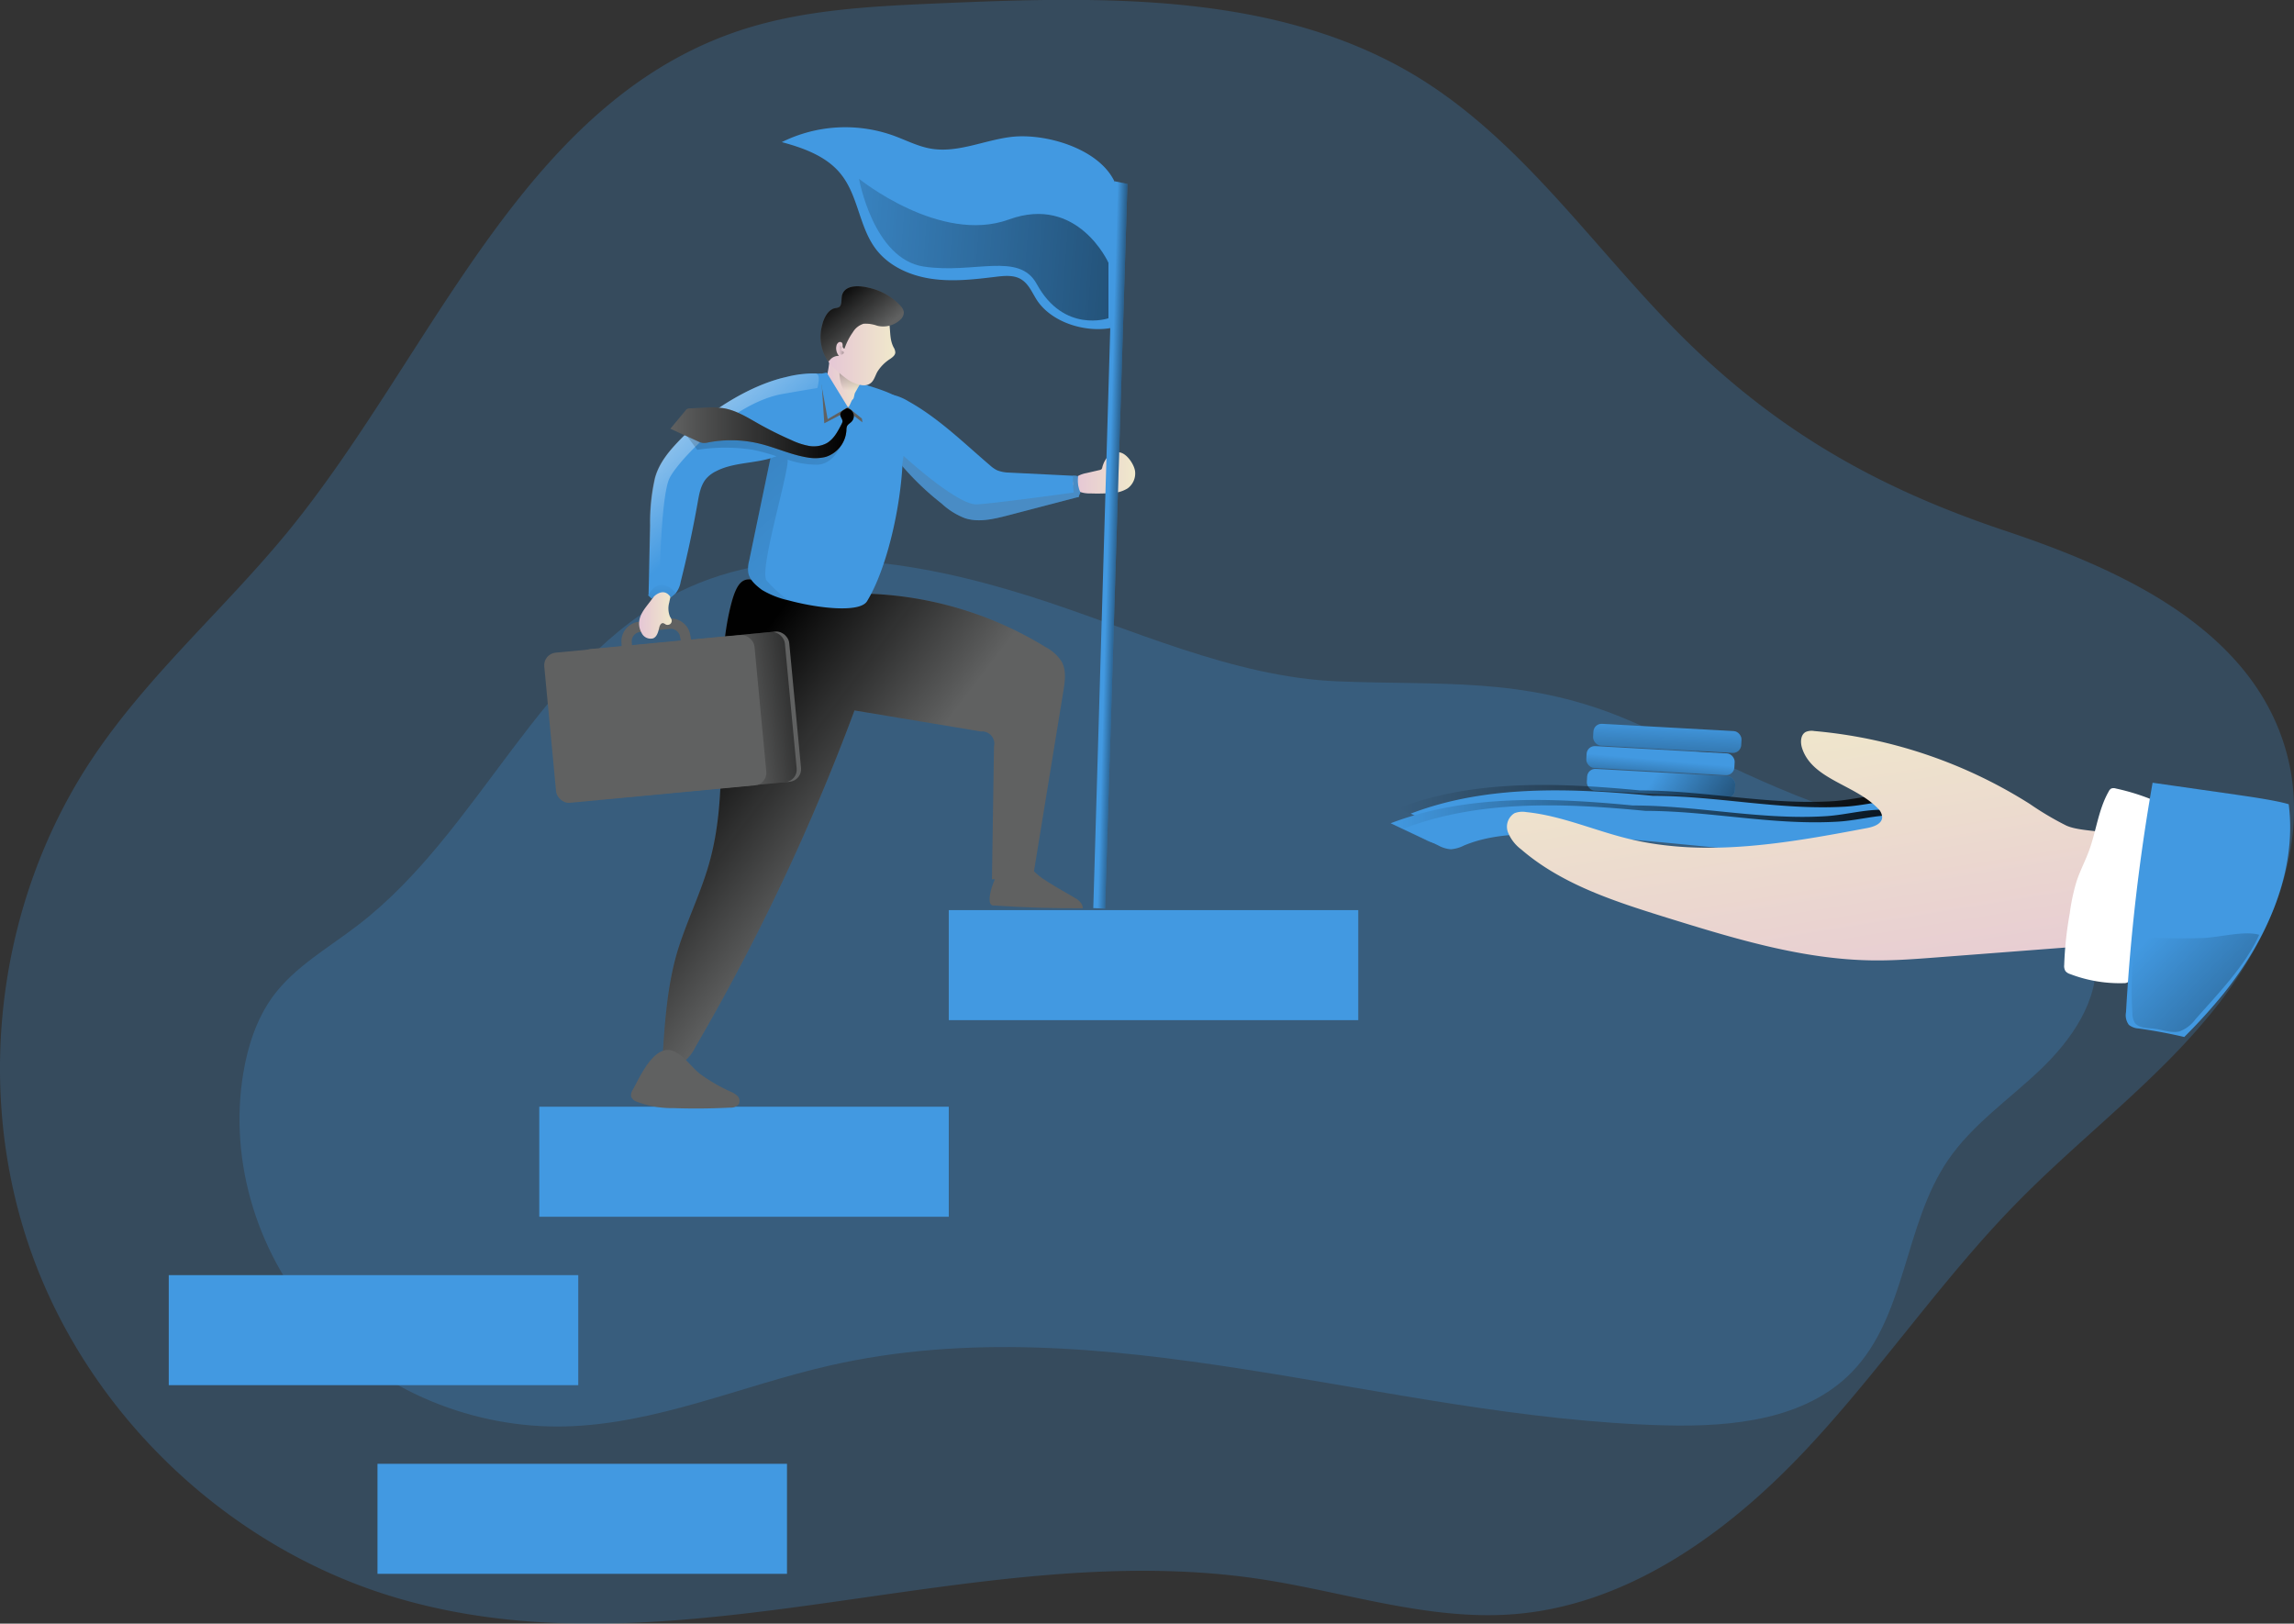 <svg id="Layer_1" data-name="Layer 1" xmlns="http://www.w3.org/2000/svg" xmlns:xlink="http://www.w3.org/1999/xlink" viewBox="0 0 503.23 356.2"><rect x="0" y="0" width="503.23" height="356.2" fill="#333333" stroke="none"/><defs><linearGradient id="linear-gradient" x1="367.96" y1="204.3" x2="400.7" y2="226.2" gradientTransform="translate(-10.75 20.66) rotate(-3.16)" gradientUnits="userSpaceOnUse"><stop offset="0" stop-color="#010101" stop-opacity="0"/><stop offset="0.95" stop-color="#010101"/></linearGradient><linearGradient id="linear-gradient-2" x1="369.47" y1="200.24" x2="368.09" y2="216.08" gradientTransform="translate(-10.47 20.65) rotate(-3.16)" xlink:href="#linear-gradient"/><linearGradient id="linear-gradient-3" x1="371.11" y1="192.11" x2="369.63" y2="221.98" gradientTransform="translate(-10.2 20.72) rotate(-3.16)" xlink:href="#linear-gradient"/><linearGradient id="linear-gradient-4" x1="311.84" y1="211.59" x2="443.51" y2="211.59" gradientTransform="matrix(1, 0, 0, 1, 0, 0)" xlink:href="#linear-gradient"/><linearGradient id="linear-gradient-5" x1="310.25" y1="214.89" x2="441.92" y2="214.89" gradientTransform="matrix(1, 0, 0, 1, 0, 0)" xlink:href="#linear-gradient"/><linearGradient id="linear-gradient-6" x1="412.57" y1="267.57" x2="399.53" y2="186.96" gradientUnits="userSpaceOnUse"><stop offset="0" stop-color="#e5c6d6"/><stop offset="0.42" stop-color="#ead4d0"/><stop offset="1" stop-color="#f0e9cb"/></linearGradient><linearGradient id="linear-gradient-7" x1="191.55" y1="220.08" x2="154.69" y2="192.01" gradientTransform="matrix(1, 0, 0, 1, 0, 0)" xlink:href="#linear-gradient"/><linearGradient id="linear-gradient-8" x1="186.34" y1="117.44" x2="194.47" y2="117.44" xlink:href="#linear-gradient-6"/><linearGradient id="linear-gradient-9" x1="191.6" y1="119.21" x2="191.95" y2="101.7" gradientTransform="matrix(1, 0, 0, 1, 0, 0)" xlink:href="#linear-gradient"/><linearGradient id="linear-gradient-10" x1="186.84" y1="109.41" x2="201.58" y2="109.41" xlink:href="#linear-gradient-6"/><linearGradient id="linear-gradient-11" x1="196.07" y1="108.22" x2="186.82" y2="97.27" gradientTransform="matrix(1, 0, 0, 1, 0, 0)" xlink:href="#linear-gradient"/><linearGradient id="linear-gradient-12" x1="240.63" y1="137.24" x2="254.17" y2="137.24" xlink:href="#linear-gradient-6"/><linearGradient id="linear-gradient-13" x1="168.14" y1="142.45" x2="134.26" y2="103.05" gradientUnits="userSpaceOnUse"><stop offset="0" stop-color="#fff" stop-opacity="0"/><stop offset="0.95" stop-color="#fff"/></linearGradient><linearGradient id="linear-gradient-14" x1="204.86" y1="172.81" x2="-63.92" y2="-141.04" gradientTransform="matrix(1, 0, 0, 1, 0, 0)" xlink:href="#linear-gradient"/><linearGradient id="linear-gradient-15" x1="145.38" y1="168.02" x2="152.52" y2="168.02" xlink:href="#linear-gradient-6"/><linearGradient id="linear-gradient-16" x1="242.96" y1="119.53" x2="248.75" y2="119.69" gradientTransform="matrix(1, 0, 0, 1, 0, 0)" xlink:href="#linear-gradient"/><linearGradient id="linear-gradient-17" x1="152.28" y1="128.38" x2="192.53" y2="128.38" gradientTransform="matrix(1, 0, 0, 1, 0, 0)" xlink:href="#linear-gradient"/><linearGradient id="linear-gradient-18" x1="189.22" y1="110.34" x2="193.38" y2="110.22" gradientTransform="matrix(1, 0, 0, 1, 0, 0)" xlink:href="#linear-gradient"/><linearGradient id="linear-gradient-19" x1="166.34" y1="189" x2="193.69" y2="185.03" gradientTransform="translate(18.59 -13.77) rotate(5.39)" xlink:href="#linear-gradient"/><linearGradient id="linear-gradient-20" x1="150.41" y1="160.98" x2="150.05" y2="211.66" gradientTransform="matrix(1, 0, 0, 1, 0, 0)" xlink:href="#linear-gradient"/><linearGradient id="linear-gradient-21" x1="477.13" y1="238.63" x2="546.33" y2="305.38" gradientTransform="matrix(1, 0, 0, 1, 0, 0)" xlink:href="#linear-gradient"/><linearGradient id="linear-gradient-22" x1="165.23" y1="84.27" x2="358.25" y2="98.74" gradientTransform="matrix(1, 0, 0, 1, 0, 0)" xlink:href="#linear-gradient"/></defs><title>Career 1</title><path d="M490.66,255.28a146.83,146.83,0,0,1-10.54,11.63c-10.37,10.39-21.91,19.7-32.21,30.18-17.16,17.43-30.81,38-47.7,55.68s-38.3,32.83-62.65,34.86c-18.88,1.57-37.4-4.9-56.16-7.71-62.62-9.36-127.9,22-188.74,4.29C56.1,373.61,25.32,344.82,12.3,309s-7.94-77.6,13.23-109.23c12.27-18.34,29.28-33,43.17-50.06,31.24-38.48,50.54-92.5,97.3-109,14.47-5.11,30.09-5.8,45.44-6.47,35.83-1.54,74-2.5,104.64,16.13,22.6,13.81,38,36.53,56.52,55.41,21.63,22,44.29,34.77,72.56,44.22,25,8.37,55,21.6,61.93,49.88a42.42,42.42,0,0,1,.91,4.86C510.39,222.69,502.14,241.05,490.66,255.28Z" transform="translate(-5.18 -33.52)" fill="#4299e1" opacity="0.24" style="isolation:isolate"/><path d="M231.28,164.39c-25.15-7.94-53.5-12.66-77.15-1-30.55,15.12-43.38,52.32-70.42,73.09-6.47,5-13.85,9.08-18.68,15.66C61.45,257.07,59.54,263,58.54,269c-3.27,19.68,3.38,40.63,17,55.24s33.71,22.72,53.65,22.22,38.56-8.92,57.93-13.34c60.09-13.73,121.82,11.54,183.44,13.11,14.6.37,30.71-1.23,40.89-11.72,11.93-12.3,11.4-32.3,21.05-46.46,5.33-7.82,13.37-13.28,20.22-19.81s12.91-15.15,12.2-24.59c-.77-10.15-9.3-18.24-18.65-22.3s-19.67-5.09-29.55-7.55c-19.62-4.87-37.33-15.29-56-23C339,182,321,183.92,298.66,183,275.58,182.09,253,171.25,231.28,164.39Z" transform="translate(-5.18 -33.52)" fill="#4299e1" opacity="0.24" style="isolation:isolate"/><rect x="353.3" y="202.98" width="32.53" height="4.78" rx="1.79" transform="translate(6.69 -53.56) rotate(3.16)" fill="#4299e1"/><rect x="353.3" y="202.98" width="32.53" height="4.78" rx="1.79" transform="translate(6.69 -53.56) rotate(3.16)" fill="url(#linear-gradient)"/><rect x="353.19" y="197.98" width="32.53" height="4.78" rx="1.79" transform="translate(6.41 -53.56) rotate(3.16)" fill="#4299e1"/><rect x="353.19" y="197.98" width="32.53" height="4.78" rx="1.79" transform="translate(6.41 -53.56) rotate(3.16)" fill="url(#linear-gradient-2)"/><rect x="354.68" y="193.09" width="32.53" height="4.78" rx="1.79" transform="translate(6.15 -53.65) rotate(3.16)" fill="#4299e1"/><rect x="354.68" y="193.09" width="32.53" height="4.78" rx="1.79" transform="translate(6.15 -53.65) rotate(3.16)" fill="url(#linear-gradient-3)"/><path d="M365,206.93c-17.84-1.7-36.39-2.49-53.13,3.9l7.66,3.63a6.68,6.68,0,0,0,2.73.84,7.57,7.57,0,0,0,2.93-.84c6.27-2.59,13.28-2.61,20.07-2.34,27.94,1.11,55.73,6.39,83.66,5.15,5-.23,10.1-.69,14.62-2.81-6.78-2.07-13.75-4.91-20.7-6.29-5.23-1-10.32.81-15.65,1.13C392.92,210.15,379.08,206.93,365,206.93Z" transform="translate(-5.18 -33.52)" fill="url(#linear-gradient-4)"/><path d="M367.77,208.12c-17.84-1.7-36.39-2.49-53.13,3.9l7.66,3.63a6.68,6.68,0,0,0,2.73.84,7.74,7.74,0,0,0,2.93-.84c6.27-2.6,13.28-2.61,20.07-2.34,27.94,1.11,55.73,6.39,83.66,5.14,5-.22,10.1-.68,14.62-2.81-6.78-2.06-13.75-4.91-20.7-6.28-5.23-1-10.32.81-15.65,1.13C395.72,211.33,381.88,208.12,367.77,208.12Z" transform="translate(-5.18 -33.52)" fill="#4299e1"/><path d="M363.37,210.23c-17.84-1.71-36.38-2.49-53.12,3.9l7.65,3.63a6.73,6.73,0,0,0,2.73.84,7.64,7.64,0,0,0,2.93-.84c6.28-2.6,13.29-2.61,20.08-2.34,27.93,1.11,55.73,6.39,83.66,5.14,5-.22,10.1-.68,14.62-2.81-6.79-2.06-13.75-4.91-20.71-6.28-5.22-1-10.31.81-15.65,1.12C391.32,213.44,377.49,210.23,363.37,210.23Z" transform="translate(-5.18 -33.52)" fill="#4299e1"/><path d="M363.37,210.23c-17.84-1.71-36.38-2.49-53.12,3.9l7.65,3.63a6.73,6.73,0,0,0,2.73.84,7.64,7.64,0,0,0,2.93-.84c6.28-2.6,13.29-2.61,20.08-2.34,27.93,1.11,55.73,6.39,83.66,5.14,5-.22,10.1-.68,14.62-2.81-6.79-2.06-13.75-4.91-20.71-6.28-5.22-1-10.31.81-15.65,1.12C391.32,213.44,377.49,210.23,363.37,210.23Z" transform="translate(-5.18 -33.52)" fill="url(#linear-gradient-5)"/><path d="M366.17,211.42c-17.84-1.71-36.38-2.5-53.12,3.9L320.7,219a6.73,6.73,0,0,0,2.73.84,7.64,7.64,0,0,0,2.93-.84c6.28-2.6,13.29-2.62,20.08-2.35,27.93,1.12,55.73,6.39,83.66,5.15,5-.22,10.1-.69,14.62-2.81C437.93,216.88,431,214,424,212.65c-5.23-1-10.31.81-15.65,1.13C394.12,214.63,380.29,211.42,366.17,211.42Z" transform="translate(-5.18 -33.52)" fill="#4299e1"/><path d="M458.46,214.64a66.33,66.33,0,0,1-8-4.74,105.76,105.76,0,0,0-47.28-16,3.35,3.35,0,0,0-1.86.19c-1.17.61-1.23,2.28-.83,3.54,2.2,6.87,11.54,8,16.58,13.19a2.89,2.89,0,0,1,1,2c-.05,1.44-1.81,2.08-3.23,2.35-17.34,3.28-35.31,6.54-52.45,2.36-7.51-1.83-14.72-5.07-22.41-5.85a4.92,4.92,0,0,0-2.56.24,3.48,3.48,0,0,0-1.45,4.17,8.76,8.76,0,0,0,2.9,3.77c9,7.77,20.69,11.47,32,15,14.73,4.56,29.71,9.17,45.12,9.36,4.75.06,9.49-.31,14.22-.67l33.94-2.6a7,7,0,0,0,2.68-.57,6.3,6.3,0,0,0,2.43-2.81,33.72,33.72,0,0,0,4-16.84C473.11,214.88,462.89,216.65,458.46,214.64Z" transform="translate(-5.18 -33.52)" fill="url(#linear-gradient-6)"/><path d="M469.33,206.51a1.55,1.55,0,0,0-1,0,1.38,1.38,0,0,0-.56.63c-2.28,4-2.74,8.7-4.32,13-.81,2.22-1.92,4.32-2.68,6.56a43.32,43.32,0,0,0-1.56,7.25A78,78,0,0,0,458,245.23a2.12,2.12,0,0,0,.28,1.34,2.1,2.1,0,0,0,1,.64,30.45,30.45,0,0,0,11.87,2,1.33,1.33,0,0,0,.79-.2,1.37,1.37,0,0,0,.38-.7q3-10.06,5.11-20.38,1-5.19,1.81-10.44c.26-1.75.63-3.56.73-5.33s-.56-2.19-2.19-3A48.22,48.22,0,0,0,469.33,206.51Z" transform="translate(-5.18 -33.52)" fill="#fff"/><path d="M141.65,177l-.16-2.81a4.37,4.37,0,0,1,3.89-4.27l6.49-.68a4.32,4.32,0,0,1,4.71,3.48l.5,2.73-2.23.41-.5-2.71a2.06,2.06,0,0,0-2.25-1.66l-6.49.68a2.08,2.08,0,0,0-1.85,2l.16,2.7Z" transform="translate(-5.18 -33.52)" fill="#606161"/><path d="M160.73,223c-1.88,6.62-5,12.82-7,19.43-2.23,7.67-2.74,15.71-3.24,23.68.81,1.36,2.84,1.5,4.22.71a9.1,9.1,0,0,0,3-3.57,475.15,475.15,0,0,0,34.92-73.87L220.34,194a2.69,2.69,0,0,1,2.89,3.29l-.45,29.13,6.74.15a1.9,1.9,0,0,0,2.48-1.89l6.45-39.55c.36-2.19.69-4.57-.4-6.51a9.42,9.42,0,0,0-3.47-3.12,79.52,79.52,0,0,0-43.79-11.74c-4.4.12-8.87.61-13.14-.45-6.8-1.7-9.71-6.16-12,2.45-1.67,6.25-2,12.8-2.2,19.24C163.15,197.66,164.25,210.66,160.73,223Z" transform="translate(-5.18 -33.52)" fill="#606161"/><path d="M160.73,223c-1.88,6.62-5,12.82-7,19.43-2.23,7.67-2.74,15.71-3.24,23.68.81,1.36,2.84,1.5,4.22.71a9.1,9.1,0,0,0,3-3.57,475.15,475.15,0,0,0,34.92-73.87L220.34,194a2.69,2.69,0,0,1,2.89,3.29l-.45,29.13,6.74.15a1.9,1.9,0,0,0,2.48-1.89l6.45-39.55c.36-2.19.69-4.57-.4-6.51a9.42,9.42,0,0,0-3.47-3.12,79.52,79.52,0,0,0-43.79-11.74c-4.4.12-8.87.61-13.14-.45-6.8-1.7-9.71-6.16-12,2.45-1.67,6.25-2,12.8-2.2,19.24C163.15,197.66,164.25,210.66,160.73,223Z" transform="translate(-5.18 -33.52)" fill="url(#linear-gradient-7)"/><path d="M241.8,138.58c0,1,0,1.91,0,2.84,0,.4,0,.76,0,1.12l-15.62,4.08c-3.08.79-6.37,1.57-9.36.57a15.87,15.87,0,0,1-5.08-3.2,60.61,60.61,0,0,1-8.67-8.28c-.48-.57-.94-1.17-1.39-1.81A29.64,29.64,0,0,1,197,123.84c-.3-1.24-1.09-2.11-.3-3.11.63-.78,2.47-.87,3.38-.78a11.73,11.73,0,0,1,4.41,1.63c6.65,3.71,12.11,9.12,17.91,14.07a6.46,6.46,0,0,0,1.55,1.06,7.56,7.56,0,0,0,2.56.49l14.59.72a.64.64,0,0,1,.52.18A.58.58,0,0,1,241.8,138.58Z" transform="translate(-5.18 -33.52)" fill="#4299e1"/><path d="M195.37,165.44c-1.6,2.57-10.79,1.54-17.22-.21a19.51,19.51,0,0,1-5.83-2.3c-1.33-1-2.75-2.2-3-3.83a6.89,6.89,0,0,1,.21-2.6c1.54-7.46,3.11-14.92,4.65-22.39l0,0c.36-1.69.7-3.41,1.06-5.1a25.48,25.48,0,0,1,1.51-5.23,22,22,0,0,1,2.72-4.35c1-1.33-.33-3.59,1.33-3.71,4.83-.37,7.22-.46,9.6.57,3,1.33,7.71,2.36,10.67,3.84.87.42.09,1.3.69,2.11a5.91,5.91,0,0,1,.82,2.27C204.88,135.11,201.05,156.17,195.37,165.44Z" transform="translate(-5.18 -33.52)" fill="#4299e1"/><polygon points="180.11 81.92 180.82 92.87 185.96 90.18 189.19 92.66 189.01 91.21 180.82 81.96 180.11 81.92" fill="#606161"/><polygon points="188.73 83.84 189.28 92 186 89.33 188.73 83.84" fill="#4299e1"/><path d="M186.47,116.54a3.25,3.25,0,0,0,.74,3.24,3.75,3.75,0,0,0,1.63.78c.68.17,1.63,2.28,2.34,2.29.36,0,.75-1.52,1.06-1.7s.32-1.11.52-1.47l1.35-2.39a1.76,1.76,0,0,0,.32-1.29,1.74,1.74,0,0,0-.87-.86l-2.5-1.47c-.93-.56-3.8-2.47-3.91-1.22A29,29,0,0,1,186.47,116.54Z" transform="translate(-5.18 -33.52)" fill="url(#linear-gradient-8)"/><path d="M189.32,115.07s-.08,4.69,2.66,5.56a9,9,0,0,0,1.93-3.27C194.81,115,189.32,115.07,189.32,115.07Z" transform="translate(-5.18 -33.52)" fill="url(#linear-gradient-9)"/><path d="M227,63.56c-5.91.71-11.69,3.56-17.56,2.58-2.92-.49-5.59-1.91-8.37-2.91a31.34,31.34,0,0,0-24.39,1.47c4.89,1.31,10,3.18,13.08,7.17,3.71,4.73,3.92,11.48,7.54,16.27,2.85,3.78,7.5,5.85,12.18,6.54s9.44.14,14.13-.43c1.9-.23,4-.44,5.61.57s2.33,2.79,3.3,4.35c3.13,5,10.52,7.35,16.35,6.31.35-8.84,4.48-24.57.77-32.19C246.12,66,234.35,62.68,227,63.56Z" transform="translate(-5.18 -33.52)" fill="#4299e1"/><path d="M493,251.46a120.45,120.45,0,0,1-8.66,9.56c-3.3-.77-6.65-1.39-10-1.86a3.82,3.82,0,0,1-2.16-.8,3.58,3.58,0,0,1-.62-2.8,431.64,431.64,0,0,1,5.83-50.32l18.37,2.63c.89.15,8.41,1.14,11.49,2.09C509.16,224.68,502.39,239.77,493,251.46Z" transform="translate(-5.18 -33.52)" fill="#4299e1"/><rect x="208.13" y="199.67" width="89.83" height="24.14" fill="#4299e1"/><rect x="118.3" y="242.8" width="89.83" height="24.14" fill="#4299e1"/><rect x="37.02" y="279.75" width="89.83" height="24.14" fill="#4299e1"/><rect x="82.81" y="321.14" width="89.83" height="24.14" fill="#4299e1"/><path d="M201.2,109.71a2.31,2.31,0,0,1,.38,1.11c0,.62-.58,1.05-1.08,1.41a9,9,0,0,0-2.87,2.88c-.48.88-.74,2-1.55,2.53-1.1.79-2.62.29-3.86-.23-1.55-.65-5.27-4-5.35-4.74-.23-2,.82-4.29,1.54-6.15.85-2.17,2.22-4.31,4.36-5.25a5.93,5.93,0,0,1,4.86.06C201.7,103.26,199.57,106.51,201.2,109.71Z" transform="translate(-5.18 -33.52)" fill="url(#linear-gradient-10)"/><path d="M195.76,96.65a13.4,13.4,0,0,1,7,4,2.51,2.51,0,0,1,.69,1.35,2.14,2.14,0,0,1-.67,1.57,5.49,5.49,0,0,1-5.16,1.41,7.61,7.61,0,0,0-3-.44,4.15,4.15,0,0,0-2.36,1.87,13.89,13.89,0,0,0-1.82,3.58c-.24,0-.4-.26-.41-.5a1.44,1.44,0,0,0-.09-.72.61.61,0,0,0-.83-.12,1.23,1.23,0,0,0-.46.78,2.55,2.55,0,0,0,.57,2.17,2.41,2.41,0,0,0-2.07,1c-.07.1-.16.21-.27.18a.28.28,0,0,1-.13-.11,9.56,9.56,0,0,1-1.19-7.9,6.76,6.76,0,0,1,1-2.33,3.49,3.49,0,0,1,1.31-1.16c.44-.21,1.23-.16,1.55-.53.51-.58.25-2,.56-2.71C190.81,95.88,194,96.21,195.76,96.65Z" transform="translate(-5.18 -33.52)" fill="#606161"/><path d="M195.76,96.65a13.4,13.4,0,0,1,7,4,2.51,2.51,0,0,1,.69,1.35,2.14,2.14,0,0,1-.67,1.57,5.49,5.49,0,0,1-5.16,1.41,7.61,7.61,0,0,0-3-.44,4.15,4.15,0,0,0-2.36,1.87,13.89,13.89,0,0,0-1.82,3.58c-.24,0-.4-.26-.41-.5a1.44,1.44,0,0,0-.09-.72.61.61,0,0,0-.83-.12,1.23,1.23,0,0,0-.46.78,2.55,2.55,0,0,0,.57,2.17,2.41,2.41,0,0,0-2.07,1c-.07.1-.16.21-.27.18a.28.28,0,0,1-.13-.11,9.56,9.56,0,0,1-1.19-7.9,6.76,6.76,0,0,1,1-2.33,3.49,3.49,0,0,1,1.31-1.16c.44-.21,1.23-.16,1.55-.53.51-.58.25-2,.56-2.71C190.81,95.88,194,96.21,195.76,96.65Z" transform="translate(-5.18 -33.52)" fill="url(#linear-gradient-11)"/><path d="M247,136a.94.94,0,0,1-.19.46,1,1,0,0,1-.45.19l-2.86.66a6.25,6.25,0,0,0-1.85.64,2,2,0,0,0-1.05,1.57A2.07,2.07,0,0,0,242,141.4a6.23,6.23,0,0,0,2.4.37,40.08,40.08,0,0,0,4.9-.11,6.74,6.74,0,0,0,3.25-1,4.06,4.06,0,0,0,1.63-3.74c-.17-1.41-1.63-3.64-3.09-4.08C248.91,132.16,247.47,134.22,247,136Z" transform="translate(-5.18 -33.52)" fill="url(#linear-gradient-12)"/><path d="M184.49,118.65a39.44,39.44,0,0,0-1.24,4.56,11.35,11.35,0,0,1-2.65,6.49,12.37,12.37,0,0,1-3.27,3c-4.44,2.78-10.39,1.79-15,4.17a6.87,6.87,0,0,0-2.18,1.6c-1.26,1.45-1.6,3.45-1.93,5.35q-1.55,8.74-3.72,17.34a5.45,5.45,0,0,1-1.05,2.45c-1.45,1.6-4,1.12-6,.51l.36-15.31a44.43,44.43,0,0,1,1.09-10.43c.93-3.41,3.26-6.1,5.71-8.61,3.35-3.44,12.23-10.66,22-13.29l1.87-.45a24.1,24.1,0,0,1,5.65-.58.59.59,0,0,1,.27.07C185,115.81,184.86,117.14,184.49,118.65Z" transform="translate(-5.18 -33.52)" fill="#4299e1"/><path d="M184.49,118.65c-1.6.27-4,.66-7.61,1.3-10.75,1.84-22.81,14.47-24.8,18.42s-2.21,23.6-2.21,23.6l-2.5,2.17.36-15.31a44.43,44.43,0,0,1,1.09-10.43c.93-3.41,3.26-6.1,5.71-8.61,3.35-3.44,12.23-10.66,22-13.29l1.87-.45a24.1,24.1,0,0,1,5.65-.58.59.59,0,0,1,.27.07C185,115.81,184.86,117.14,184.49,118.65Z" transform="translate(-5.18 -33.52)" fill="url(#linear-gradient-13)"/><path d="M190.87,127.8s-1.45,7.55-6.47,7.67a19.68,19.68,0,0,1-6.43-1.11c.21,3.14-6.35,24.37-4.62,26.52a28.66,28.66,0,0,0,4.8,4.35,19.51,19.51,0,0,1-5.83-2.3c-1.33-1-2.75-2.2-3-3.83a6.89,6.89,0,0,1,.21-2.6c1.54-7.46,3.11-14.92,4.65-22.39l0,0a7.32,7.32,0,0,1,1.36-.48,42.24,42.24,0,0,0-5.17-1.42,39.4,39.4,0,0,0-12.23,0l-2.45-3.29,2.93-2.57,25.92,6.31Z" transform="translate(-5.18 -33.52)" fill="url(#linear-gradient-14)"/><path d="M152,165.67a4.8,4.8,0,0,0,.16,3.14,2.8,2.8,0,0,1,.35.69.92.92,0,0,1-.31.93,1,1,0,0,1-1,.09,1.55,1.55,0,0,0-.52-.28c-.47-.1-.77.48-.88.95-.22.92-.47,2-1.33,2.37a2.18,2.18,0,0,1-2.55-1.2,4.13,4.13,0,0,1-.5-2.67c.36-2.38,2.65-4,3.63-6.18.23-.54.09-.28.51-.69a1.69,1.69,0,0,1,1.52-.43C153,162.82,152.21,164.39,152,165.67Z" transform="translate(-5.18 -33.52)" fill="url(#linear-gradient-15)"/><path d="M223,232.17q9.84.66,19.72.62c0-1.1-1-1.89-2-2.44-2.33-1.37-4.72-2.65-6.95-4.18-1.69-1.16-3.93-4.07-6.09-4.1C224.13,222,220.74,232,223,232.17Z" transform="translate(-5.18 -33.52)" fill="#606161"/><path d="M144,272.59a2.12,2.12,0,0,0-.38,1.5,2,2,0,0,0,1.24,1.13,21.93,21.93,0,0,0,8.13,1.41q6.17.21,12.32-.11a2.31,2.31,0,0,0,1.93-.76A1.56,1.56,0,0,0,167,274a4.83,4.83,0,0,0-1.58-1,37.67,37.67,0,0,1-6.57-3.8c-1.94-1.47-3.51-4-5.75-5C148.81,262.24,145.66,269.61,144,272.59Z" transform="translate(-5.18 -33.52)" fill="#606161"/><polygon points="239.83 199.23 242.43 199.33 247.32 40.36 244.5 39.76 239.83 199.23" fill="#4299e1"/><polygon points="239.83 199.23 242.43 199.33 247.32 40.36 244.5 39.76 239.83 199.23" fill="url(#linear-gradient-16)"/><polygon points="181.35 81.74 186 89.33 181.57 91.95 179.76 82.06 181.35 81.74" fill="#4299e1"/><path d="M190,126a2.1,2.1,0,0,1-.24.63c-.81,1.58-1.7,3.25-3.24,4.13a6.06,6.06,0,0,1-3.93.58,15.74,15.74,0,0,1-3.82-1.27,79.87,79.87,0,0,1-7.29-3.64c-2.44-1.38-4.88-2.92-7.65-3.36a20.7,20.7,0,0,0-4.24-.1l-3,.14a1.44,1.44,0,0,0-.71.15,1.22,1.22,0,0,0-.32.32l-3.32,4,6.1,2.79a3.42,3.42,0,0,0,1,.33,3.68,3.68,0,0,0,1.19-.11,26.57,26.57,0,0,1,11.4.29c3.49.86,6.81,2.43,10.37,3a9.55,9.55,0,0,0,4-.12,6.51,6.51,0,0,0,4.55-5.83,2.52,2.52,0,0,1,.14-.91c.21-.44.69-.66,1-1a1.78,1.78,0,0,0,.39-1.8,1.8,1.8,0,0,0-1.45-1.15c-.48.32-1.32.63-1.41,1.27S190,125.36,190,126Z" transform="translate(-5.18 -33.52)" fill="#606161"/><path d="M190,126a2.1,2.1,0,0,1-.24.63c-.81,1.58-1.7,3.25-3.24,4.13a6.06,6.06,0,0,1-3.93.58,15.74,15.74,0,0,1-3.82-1.27,79.87,79.87,0,0,1-7.29-3.64c-2.44-1.38-4.88-2.92-7.65-3.36a20.7,20.7,0,0,0-4.24-.1l-3,.14a1.44,1.44,0,0,0-.71.15,1.22,1.22,0,0,0-.32.32l-3.32,4,6.1,2.79a3.42,3.42,0,0,0,1,.33,3.68,3.68,0,0,0,1.19-.11,26.57,26.57,0,0,1,11.4.29c3.49.86,6.81,2.43,10.37,3a9.55,9.55,0,0,0,4-.12,6.51,6.51,0,0,0,4.55-5.83,2.52,2.52,0,0,1,.14-.91c.21-.44.69-.66,1-1a1.78,1.78,0,0,0,.39-1.8,1.8,1.8,0,0,0-1.45-1.15c-.48.32-1.32.63-1.41,1.27S190,125.36,190,126Z" transform="translate(-5.18 -33.52)" fill="url(#linear-gradient-17)"/><path d="M189.68,110.17c0-.14.11-.25.11-.39a.54.54,0,0,0-.21-.35.34.34,0,0,0-.18-.11.27.27,0,0,0-.17.06.63.63,0,0,0-.16.52,2.68,2.68,0,0,0,.21,1c.08.19.22.4.43.42a.53.53,0,0,0,.27-.06c.18-.08.44-.37.25-.57s-.26-.09-.37-.17A.42.42,0,0,1,189.68,110.17Z" transform="translate(-5.18 -33.52)" fill="url(#linear-gradient-18)"/><path d="M242,141.39l-.21,1.15-15.62,4.08c-3.08.79-6.37,1.57-9.36.57a15.87,15.87,0,0,1-5.08-3.2,60.61,60.61,0,0,1-8.67-8.28l.33-2.17s11.81,10.84,16.07,10.63c4-.21,20.43-2.47,22.36-2.75Z" transform="translate(-5.18 -33.52)" fill="#606161" opacity="0.22"/><rect x="133.39" y="173.93" width="46.32" height="33.09" rx="2.76" transform="translate(-22.38 -17.98) rotate(-5.39)" fill="#606161"/><rect x="132.43" y="174.02" width="46.32" height="33.09" rx="2.76" transform="translate(-22.39 -18.07) rotate(-5.39)" fill="url(#linear-gradient-19)"/><rect x="125.77" y="174.72" width="46.32" height="33.09" rx="2.76" transform="translate(-22.49 -18.69) rotate(-5.39)" fill="#606161"/><path d="M147.37,164.14l.78.72s2.45-3,4.2-.26l1.06-1S150,159.27,147.37,164.14Z" transform="translate(-5.18 -33.52)" fill="#4299e1"/><path d="M147.37,164.14l.78.72s2.45-3,4.2-.26l1.06-1S150,159.27,147.37,164.14Z" transform="translate(-5.18 -33.52)" fill="url(#linear-gradient-20)"/><path d="M241.69,138l-1.12-.1s-.16,4.17.59,4.73l.58-.05.45-1A6.36,6.36,0,0,1,241.69,138Z" transform="translate(-5.18 -33.52)" fill="#4299e1"/><path d="M241.69,138l-1.12-.1s-.16,4.17.59,4.73l.58-.05.45-1A6.36,6.36,0,0,1,241.69,138Z" transform="translate(-5.18 -33.52)" fill="#606161" opacity="0.22"/><path d="M475.81,239.12a1.77,1.77,0,0,0-2.38,1.8,78.43,78.43,0,0,0-.47,14.93,4,4,0,0,0,.46,1.94c.87,1.35,2.83,1.23,4.42,1.43,1.83.22,3.66,1,5.44.58a7.57,7.57,0,0,0,3.49-2.64c4.77-5.42,11.09-11.9,14-18.56-3.3-.95-8.79.59-12.4.71Q482.09,239.52,475.81,239.12Z" transform="translate(-5.18 -33.52)" fill="url(#linear-gradient-21)"/><path d="M248.34,91.17s-6.73-15-21.83-9.5-32.89-8.93-32.89-8.93S196.74,90.32,207.8,92s20.91-3.32,24.81,3.83c5.95,10.91,15.73,7.51,15.73,7.51Z" transform="translate(-5.18 -33.52)" fill="url(#linear-gradient-22)"/></svg>